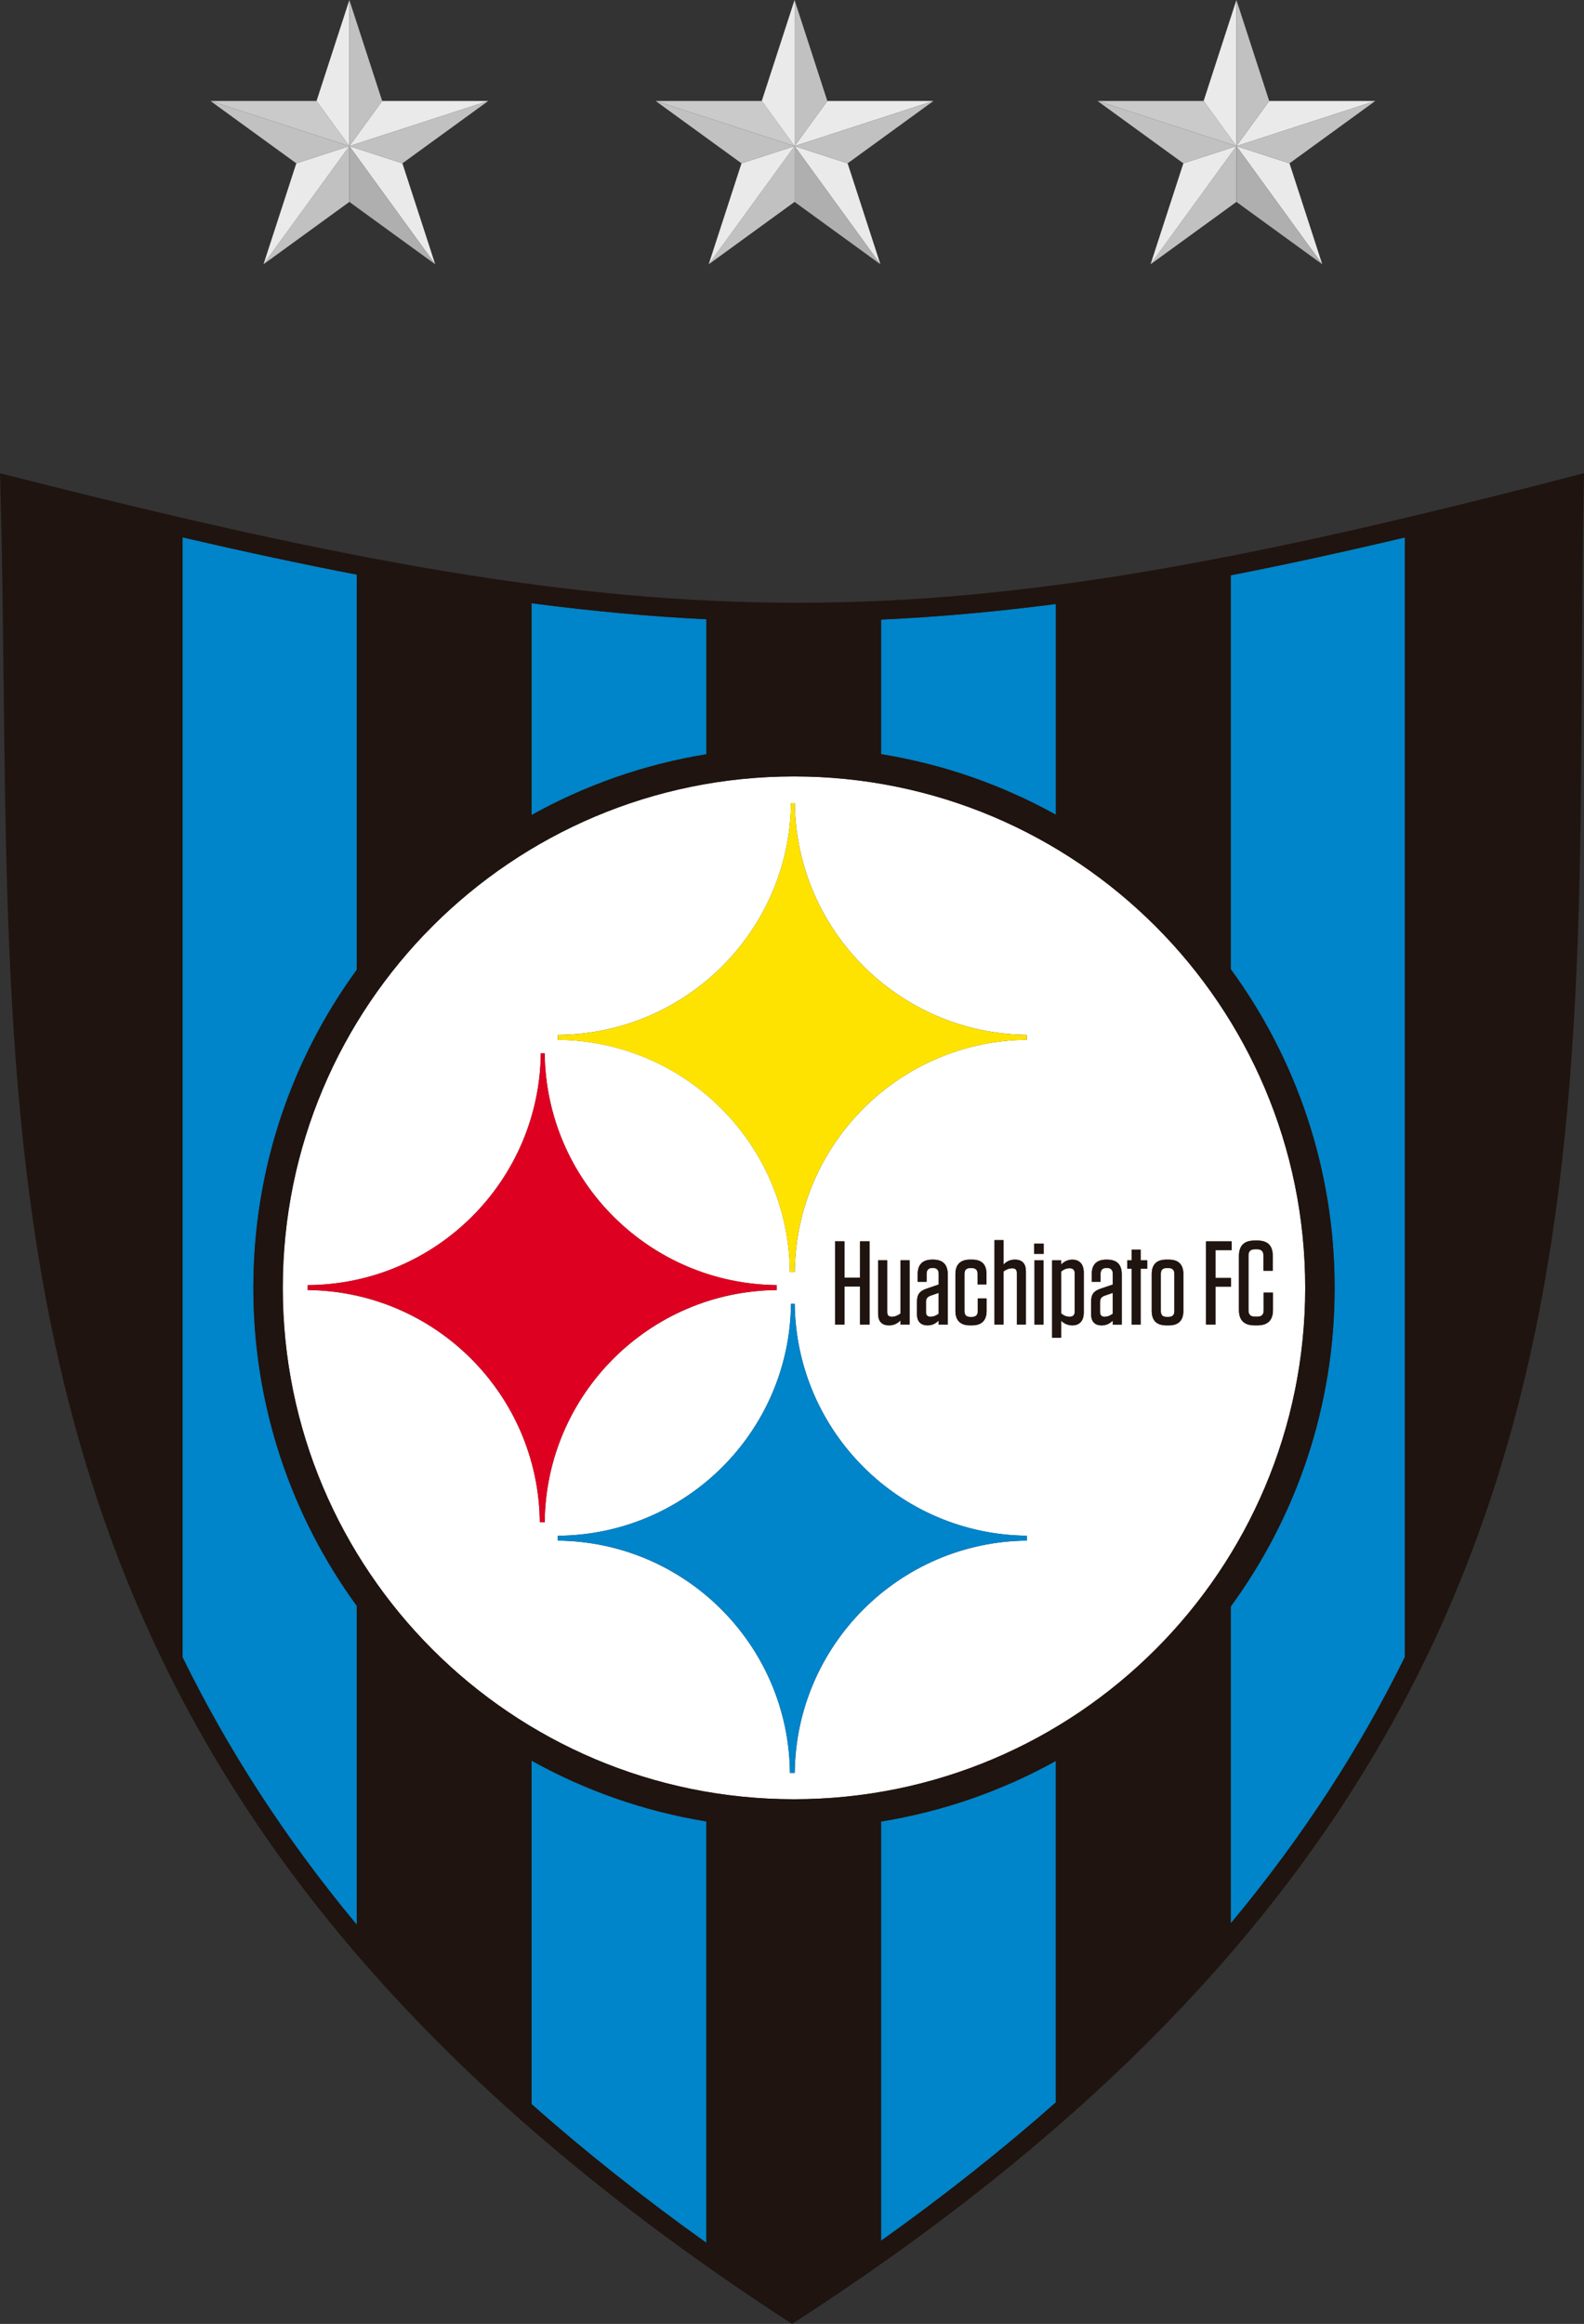 <?xml version="1.0" encoding="UTF-8"?>
<svg id="Capa_2" data-name="Capa 2" xmlns="http://www.w3.org/2000/svg" viewBox="0 0 555.65 815">
  <rect x="0" y="0" width="555.65" height="815" fill="#333333" stroke="none"/>
  <defs>
    <style>
      .cls-1 {
        fill: #1f140f;
      }

      .cls-1, .cls-2, .cls-3, .cls-4, .cls-5, .cls-6, .cls-7, .cls-8, .cls-9 {
        stroke-width: 0px;
      }

      .cls-2 {
        fill: #cacaca;
      }

      .cls-3 {
        fill: #afafaf;
      }

      .cls-4 {
        fill: #de0021;
      }

      .cls-5 {
        fill: #c2c1c1;
      }

      .cls-6 {
        fill: #fff;
      }

      .cls-7 {
        fill: #ffe300;
      }

      .cls-8 {
        fill: #ebeaea;
      }

      .cls-9 {
        fill: #0084ca;
      }
    </style>
  </defs>
  <path class="cls-9" d="m125.14,674.99v-111.82c-22.8-31.3-36.27-69.84-36.27-111.53s13.46-80.23,36.27-111.53v-138.59c-19.66-3.78-39.95-8.16-61.1-13.06v392.74c15.54,31.7,35.48,62.97,61.1,93.79Z"/>
  <path class="cls-9" d="m247.78,264.52v-47.33c-20.19-.99-40.52-2.9-61.3-5.62v74.26c18.72-10.41,39.38-17.74,61.3-21.31Z"/>
  <path class="cls-9" d="m247.78,786.55v-147.77c-21.93-3.57-42.59-10.9-61.3-21.31v120.45c18.44,16.35,38.81,32.56,61.3,48.63Z"/>
  <path class="cls-9" d="m370.39,285.73v-73.9c-20.7,2.69-41.03,4.55-61.32,5.47v47.19c21.93,3.55,42.59,10.86,61.32,21.24Z"/>
  <path class="cls-9" d="m309.07,638.81v147.02c22.5-16.03,42.87-32.21,61.32-48.53v-119.74c-18.72,10.39-39.39,17.7-61.32,21.25Z"/>
  <path class="cls-9" d="m492.83,581.07V188.49c-21.13,5-41.41,9.45-61.1,13.28v138.1c22.91,31.34,36.45,69.97,36.45,111.78s-13.54,80.43-36.45,111.78v111.12c25.61-30.72,45.56-61.88,61.1-93.47Z"/>
  <path class="cls-6" d="m385.9,456.74v3.42c0,1.09.55,1.63,1.56,1.63s1.83-.33,2.9-1.05v-7.35l-2.9,1.01c-1.17.45-1.56,1.03-1.56,2.33Z"/>
  <path class="cls-6" d="m375.18,444.77c-1.05,0-2.05.41-2.94,1.16v14.69c.89.75,1.89,1.17,2.94,1.17,1.14,0,1.82-.54,1.82-1.83v-13.37c0-1.29-.68-1.82-1.82-1.82Z"/>
  <path class="cls-6" d="m409.94,444.71h-.74c-1.36,0-1.99.68-1.99,2.02v13.09c0,1.34.63,2.02,1.99,2.02h.74c1.32,0,2.02-.68,2.02-2.02v-13.09c0-1.34-.69-2.02-2.02-2.02Z"/>
  <path class="cls-6" d="m329.28,453.4l-2.88,1.01c-1.17.45-1.57,1.03-1.57,2.33v3.42c0,1.09.59,1.63,1.57,1.63s1.85-.33,2.88-1.05v-7.35Z"/>
  <path class="cls-6" d="m457.86,451.64c0-99.05-80.28-179.35-179.34-179.35s-179.32,80.3-179.32,179.35,80.26,179.35,179.32,179.35,179.34-80.29,179.34-179.35Zm-23.25-11.13c0-3.64,1.8-5.45,5.44-5.45h1.06c3.59,0,5.36,1.77,5.36,5.36v5.25h-3.26v-5.34c0-1.5-.72-2.21-2.2-2.21h-.86c-1.48,0-2.19.71-2.19,2.21v19.2c0,1.5.71,2.22,2.19,2.22h.94c1.51,0,2.2-.72,2.2-2.22v-6.21h3.26v6.05c0,3.63-1.8,5.43-5.44,5.43h-1.06c-3.63,0-5.44-1.79-5.44-5.43v-18.86Zm-238.93-76.65v-.93c44.89-.25,81.28-36.48,81.8-81.33h1.31c.51,44.72,36.68,80.86,81.4,81.32v1.73c-44.77.45-80.97,36.67-81.4,81.45h-1.71c-.42-44.78-36.63-81.01-81.4-81.45v-.79Zm159.41,80.92c-1.02,0-1.96.32-3.06,1.1v18.66h-3.17v-29.64h3.17v8.56c.92-.89,2.09-1.72,4-1.72,2.62,0,3.85,1.5,3.85,4.06v18.73h-3.17v-18.07c0-1.17-.52-1.69-1.62-1.69Zm-14.17-.06h-.59c-1.35,0-2,.68-2,2.02v13.09c0,1.34.65,2.02,2,2.02h.63c1.32,0,2.03-.68,2.03-2.02v-4.46h3.1v4.33c0,3.39-1.72,5.1-5.11,5.1h-.72c-3.39,0-5.11-1.72-5.11-5.1v-12.85c0-3.38,1.73-5.1,5.11-5.1h.79c3.33,0,5,1.68,5,5.02v3.67h-3.13v-3.71c0-1.34-.66-2.02-2-2.02Zm-15.51,20.09c-2.56,0-3.76-1.47-3.76-3.98v-4.13c0-2.8.92-3.93,3.39-4.77l4.23-1.45v-3.75c0-1.34-.66-2.06-2-2.06h-.25c-1.32,0-1.99.72-1.99,2.06v2.79h-3.13v-2.67c0-3.38,1.74-5.1,5.11-5.1h.32c3.39,0,5.11,1.72,5.11,5.1v17.69h-3.19v-1.42c-.88.84-2.03,1.68-3.86,1.68Zm-13.52,0c-2.66,0-3.86-1.51-3.86-4.06v-18.76h3.19v18.09c0,1.17.51,1.71,1.62,1.71,1,0,1.91-.33,3.06-1.14v-18.66h3.17v22.55h-3.17v-1.45c-.95.88-2.14,1.72-4,1.72Zm-15.65-13.61v13.35h-3.31v-29.21h3.31v12.73h5.45v-12.73h3.33v29.21h-3.33v-13.35h-5.45Zm-106.05,82.69h-.83c-.43-44.78-36.63-81.01-81.42-81.46v-1.73c44.9-.23,81.29-36.48,81.77-81.32.19,0,.32,0,.48,0,.29,0,.57,0,.88,0,.49,44.71,36.65,80.86,81.4,81.32v1.73c-44.8.45-80.98,36.68-81.4,81.46h-.88Zm170.01,5.63v.78c-44.74.46-80.97,36.68-81.42,81.46h-1.68c-.43-44.78-36.62-81-81.42-81.46v-1.71c44.92-.26,81.29-36.47,81.79-81.32.15-.02.34-.02.48-.02.29,0,.57.02.83.02.51,44.7,36.7,80.86,81.42,81.31v.95Zm5.87-74.96h-3.19v-22.55h3.19v22.55Zm.05-24.83h-3.33v-3.56h3.33v3.56Zm14.06,20.62c0,2.68-1.32,4.47-4.02,4.47-1.85,0-3.16-.89-3.91-1.63v5.96h-3.17v-27.14h3.17v1.48c.75-.79,2.06-1.72,3.91-1.72,2.69,0,4.02,1.81,4.02,4.47v14.11Zm13.32,4.21h-3.14v-1.42c-.89.84-2.06,1.68-3.9,1.68-2.56,0-3.73-1.47-3.73-3.98v-4.13c0-2.8.92-3.93,3.34-4.77l4.28-1.45v-3.75c0-1.34-.68-2.06-2.02-2.06h-.25c-1.34,0-2.02.72-2.02,2.06v2.79h-3.1v-2.67c0-3.38,1.71-5.1,5.11-5.1h.32c3.36,0,5.08,1.72,5.08,5.1v17.69Zm8.93-19.63h-2.29v19.63h-3.17v-19.63h-1.52v-2.93h1.52v-3.74h3.17v3.74h2.29v2.93Zm12.69,14.78c0,3.39-1.69,5.1-5.07,5.1h-.92c-3.42,0-5.11-1.72-5.11-5.1v-12.85c0-3.38,1.69-5.1,5.11-5.1h.92c3.37,0,5.07,1.72,5.07,5.1v12.85Zm11.26-8.47v13.31h-3.31v-29.21h8.98v3.08h-5.67v9.77h5.45v3.05h-5.45Z"/>
  <path class="cls-7" d="m277.07,446.11h1.71c.43-44.78,36.63-81.01,81.4-81.45v-1.73c-44.72-.46-80.89-36.61-81.4-81.32h-1.31c-.52,44.85-36.91,81.08-81.8,81.33v1.73c44.77.45,80.98,36.67,81.4,81.45Z"/>
  <path class="cls-9" d="m278.78,457.25c-.26,0-.54-.02-.83-.02-.14,0-.32,0-.48.02-.49,44.85-36.87,81.06-81.79,81.32v1.71c44.8.46,80.98,36.68,81.42,81.46h1.68c.45-44.78,36.68-81,81.42-81.46v-1.73c-44.72-.45-80.91-36.6-81.42-81.31Z"/>
  <path class="cls-4" d="m272.47,452.41v-1.73c-44.75-.45-80.91-36.6-81.4-81.32-.31,0-.58,0-.88,0-.15,0-.29,0-.48,0-.48,44.84-36.87,81.08-81.77,81.32v1.73c44.78.45,80.98,36.68,81.42,81.46h1.71c.42-44.78,36.6-81.01,81.4-81.46Z"/>
  <path class="cls-1" d="m551.42,167.04c-227.57,59.14-314.5,59.14-547.18,0l-4.24-1.08.12,4.38c.63,23.29.9,46.71,1.15,69.37,2.29,204.71,4.46,398.06,274.77,574.12l1.8,1.17,1.81-1.17c273.13-176.98,274.16-371.47,275.25-577.37.11-21.61.23-43.95.67-66.15l.09-4.37-4.23,1.1Zm-364.94,44.52c20.79,2.73,41.11,4.64,61.3,5.62v47.33c-21.93,3.57-42.59,10.9-61.3,21.31v-74.26Zm122.59,5.73c20.29-.92,40.61-2.78,61.32-5.47v73.9c-18.72-10.39-39.39-17.69-61.32-21.24v-47.19Zm-245.03-28.83c21.15,4.91,41.44,9.28,61.1,13.06v138.59c-22.8,31.3-36.27,69.84-36.27,111.53s13.46,80.23,36.27,111.53v111.82c-25.62-30.82-45.56-62.09-61.1-93.79V188.46Zm122.43,429.01c18.72,10.41,39.38,17.74,61.3,21.31v147.77c-22.5-16.07-42.86-32.28-61.3-48.63v-120.45Zm183.91,119.84c-18.45,16.32-38.82,32.49-61.32,48.53v-147.02c21.93-3.55,42.59-10.86,61.32-21.25v119.74Zm-91.87-106.31c-99.06,0-179.32-80.29-179.32-179.35s80.26-179.35,179.32-179.35,179.34,80.3,179.34,179.35-80.28,179.35-179.34,179.35Zm153.21-67.58c22.91-31.35,36.45-69.98,36.45-111.78s-13.54-80.43-36.45-111.78v-138.1c19.69-3.83,39.97-8.28,61.1-13.28v392.58c-15.54,31.59-35.49,62.76-61.1,93.47v-111.12Z"/>
  <polygon class="cls-1" points="305.02 464.54 305.02 435.33 301.7 435.33 301.7 448.06 296.24 448.06 296.24 435.33 292.93 435.33 292.93 464.54 296.24 464.54 296.24 451.19 301.7 451.19 301.7 464.54 305.02 464.54"/>
  <path class="cls-1" d="m319.07,464.54v-22.55h-3.17v18.66c-1.16.81-2.06,1.14-3.06,1.14-1.11,0-1.62-.54-1.62-1.71v-18.09h-3.19v18.76c0,2.55,1.2,4.06,3.86,4.06,1.86,0,3.05-.84,4-1.72v1.45h3.17Z"/>
  <path class="cls-1" d="m332.46,464.54v-17.69c0-3.38-1.73-5.1-5.11-5.1h-.32c-3.37,0-5.11,1.72-5.11,5.1v2.67h3.13v-2.79c0-1.34.66-2.06,1.99-2.06h.25c1.34,0,2,.72,2,2.06v3.75l-4.23,1.45c-2.46.84-3.39,1.96-3.39,4.77v4.13c0,2.51,1.2,3.98,3.76,3.98,1.83,0,2.99-.84,3.86-1.68v1.42h3.19Zm-6.07-2.75c-.99,0-1.57-.54-1.57-1.63v-3.42c0-1.3.4-1.88,1.57-2.33l2.88-1.01v7.35c-1.03.72-1.92,1.05-2.88,1.05Z"/>
  <path class="cls-1" d="m346.05,450.44v-3.67c0-3.34-1.68-5.02-5-5.02h-.79c-3.39,0-5.11,1.72-5.11,5.1v12.85c0,3.39,1.73,5.1,5.11,5.1h.72c3.39,0,5.11-1.72,5.11-5.1v-4.33h-3.1v4.46c0,1.34-.71,2.02-2.03,2.02h-.63c-1.35,0-2-.68-2-2.02v-13.09c0-1.34.65-2.02,2-2.02h.59c1.34,0,2,.68,2,2.02v3.71h3.13Z"/>
  <path class="cls-1" d="m359.87,464.54v-18.73c0-2.56-1.23-4.06-3.85-4.06-1.91,0-3.08.83-4,1.72v-8.56h-3.17v29.64h3.17v-18.66c1.11-.78,2.05-1.1,3.06-1.1,1.09,0,1.62.52,1.62,1.69v18.07h3.17Z"/>
  <rect class="cls-1" x="362.88" y="441.99" width="3.19" height="22.55"/>
  <rect class="cls-1" x="362.78" y="436.15" width="3.33" height="3.56"/>
  <path class="cls-1" d="m376.15,441.75c-1.85,0-3.16.92-3.91,1.72v-1.48h-3.17v27.14h3.17v-5.96c.75.75,2.06,1.63,3.91,1.63,2.69,0,4.02-1.79,4.02-4.47v-14.11c0-2.66-1.32-4.47-4.02-4.47Zm.85,18.21c0,1.29-.68,1.83-1.82,1.83-1.05,0-2.05-.42-2.94-1.17v-14.69c.89-.75,1.89-1.16,2.94-1.16,1.14,0,1.82.52,1.82,1.82v13.37Z"/>
  <path class="cls-1" d="m388.41,441.75h-.32c-3.4,0-5.11,1.72-5.11,5.1v2.67h3.1v-2.79c0-1.34.68-2.06,2.02-2.06h.25c1.34,0,2.02.72,2.02,2.06v3.75l-4.28,1.45c-2.42.84-3.34,1.96-3.34,4.77v4.13c0,2.51,1.17,3.98,3.73,3.98,1.83,0,3-.84,3.9-1.68v1.42h3.14v-17.69c0-3.38-1.72-5.1-5.08-5.1Zm1.94,19c-1.06.72-1.94,1.05-2.9,1.05s-1.56-.54-1.56-1.63v-3.42c0-1.3.39-1.88,1.56-2.33l2.9-1.01v7.35Z"/>
  <polygon class="cls-1" points="400.13 438.24 396.96 438.24 396.96 441.99 395.43 441.99 395.43 444.91 396.96 444.91 396.96 464.54 400.13 464.54 400.13 444.91 402.42 444.91 402.42 441.99 400.13 441.99 400.13 438.24"/>
  <path class="cls-1" d="m410.04,441.75h-.92c-3.42,0-5.11,1.72-5.11,5.1v12.85c0,3.39,1.69,5.1,5.11,5.1h.92c3.37,0,5.07-1.72,5.07-5.1v-12.85c0-3.38-1.69-5.1-5.07-5.1Zm1.91,18.07c0,1.34-.69,2.02-2.02,2.02h-.74c-1.36,0-1.99-.68-1.99-2.02v-13.09c0-1.34.63-2.02,1.99-2.02h.74c1.32,0,2.02.68,2.02,2.02v13.09Z"/>
  <polygon class="cls-1" points="431.82 451.23 431.82 448.18 426.37 448.18 426.37 438.41 432.04 438.41 432.04 435.33 423.06 435.33 423.06 464.54 426.37 464.54 426.37 451.23 431.82 451.23"/>
  <path class="cls-1" d="m440.04,464.8h1.06c3.63,0,5.44-1.79,5.44-5.43v-6.05h-3.26v6.21c0,1.5-.69,2.22-2.2,2.22h-.94c-1.48,0-2.19-.72-2.19-2.22v-19.2c0-1.5.71-2.21,2.19-2.21h.86c1.48,0,2.2.71,2.2,2.21v5.34h3.26v-5.25c0-3.59-1.77-5.36-5.36-5.36h-1.06c-3.63,0-5.44,1.81-5.44,5.45v18.86c0,3.63,1.8,5.43,5.44,5.43Z"/>
  <g>
    <polygon class="cls-2" points="111.04 35.41 73.82 35.41 122.55 51.24 111.04 35.41"/>
    <polygon class="cls-8" points="152.67 92.69 141.16 57.28 122.55 51.24 152.67 92.69"/>
    <polygon class="cls-5" points="92.43 92.69 122.55 70.81 122.55 51.24 92.43 92.69"/>
    <polygon class="cls-8" points="171.28 35.41 134.06 35.41 122.55 51.24 171.28 35.41"/>
    <polygon class="cls-3" points="122.55 70.81 152.67 92.69 122.55 51.24 122.55 70.81"/>
    <polygon class="cls-8" points="103.94 57.28 92.43 92.69 122.55 51.24 103.94 57.28"/>
    <polygon class="cls-8" points="122.55 0 111.04 35.41 122.55 51.24 122.55 0"/>
    <polygon class="cls-5" points="134.06 35.41 122.55 0 122.55 51.24 134.06 35.41"/>
    <polygon class="cls-5" points="122.55 51.24 73.82 35.41 103.94 57.28 122.55 51.24"/>
    <polygon class="cls-5" points="141.16 57.28 171.28 35.41 122.55 51.24 141.16 57.28"/>
    <polygon class="cls-2" points="422.22 35.41 384.99 35.41 433.72 51.24 422.22 35.41"/>
    <polygon class="cls-8" points="463.84 92.69 452.34 57.28 433.72 51.24 463.84 92.69"/>
    <polygon class="cls-5" points="403.6 92.69 433.72 70.81 433.72 51.24 403.6 92.69"/>
    <polygon class="cls-8" points="482.45 35.41 445.22 35.41 433.72 51.24 482.45 35.41"/>
    <polygon class="cls-3" points="433.72 70.81 463.84 92.69 433.72 51.24 433.72 70.81"/>
    <polygon class="cls-8" points="415.11 57.28 403.6 92.69 433.72 51.24 415.11 57.28"/>
    <polygon class="cls-8" points="433.72 0 422.22 35.41 433.72 51.24 433.72 0"/>
    <polygon class="cls-5" points="445.22 35.41 433.72 0 433.72 51.24 445.22 35.41"/>
    <polygon class="cls-5" points="433.72 51.24 384.99 35.41 415.11 57.28 433.72 51.24"/>
    <polygon class="cls-5" points="452.34 57.28 482.45 35.41 433.72 51.24 452.34 57.28"/>
    <polygon class="cls-2" points="267.22 35.41 229.99 35.41 278.72 51.24 267.22 35.41"/>
    <polygon class="cls-8" points="308.84 92.69 297.34 57.28 278.72 51.24 308.84 92.69"/>
    <polygon class="cls-5" points="248.6 92.69 278.72 70.81 278.72 51.24 248.6 92.69"/>
    <polygon class="cls-8" points="327.45 35.41 290.22 35.41 278.72 51.24 327.45 35.41"/>
    <polygon class="cls-3" points="278.72 70.81 308.84 92.69 278.72 51.24 278.72 70.81"/>
    <polygon class="cls-8" points="260.11 57.28 248.6 92.69 278.72 51.24 260.11 57.28"/>
    <polygon class="cls-8" points="278.72 0 267.22 35.41 278.72 51.24 278.72 0"/>
    <polygon class="cls-5" points="290.22 35.41 278.72 0 278.72 51.24 290.22 35.41"/>
    <polygon class="cls-5" points="278.72 51.24 229.99 35.41 260.11 57.28 278.72 51.24"/>
    <polygon class="cls-5" points="297.34 57.28 327.45 35.41 278.72 51.24 297.34 57.28"/>
  </g>
</svg>